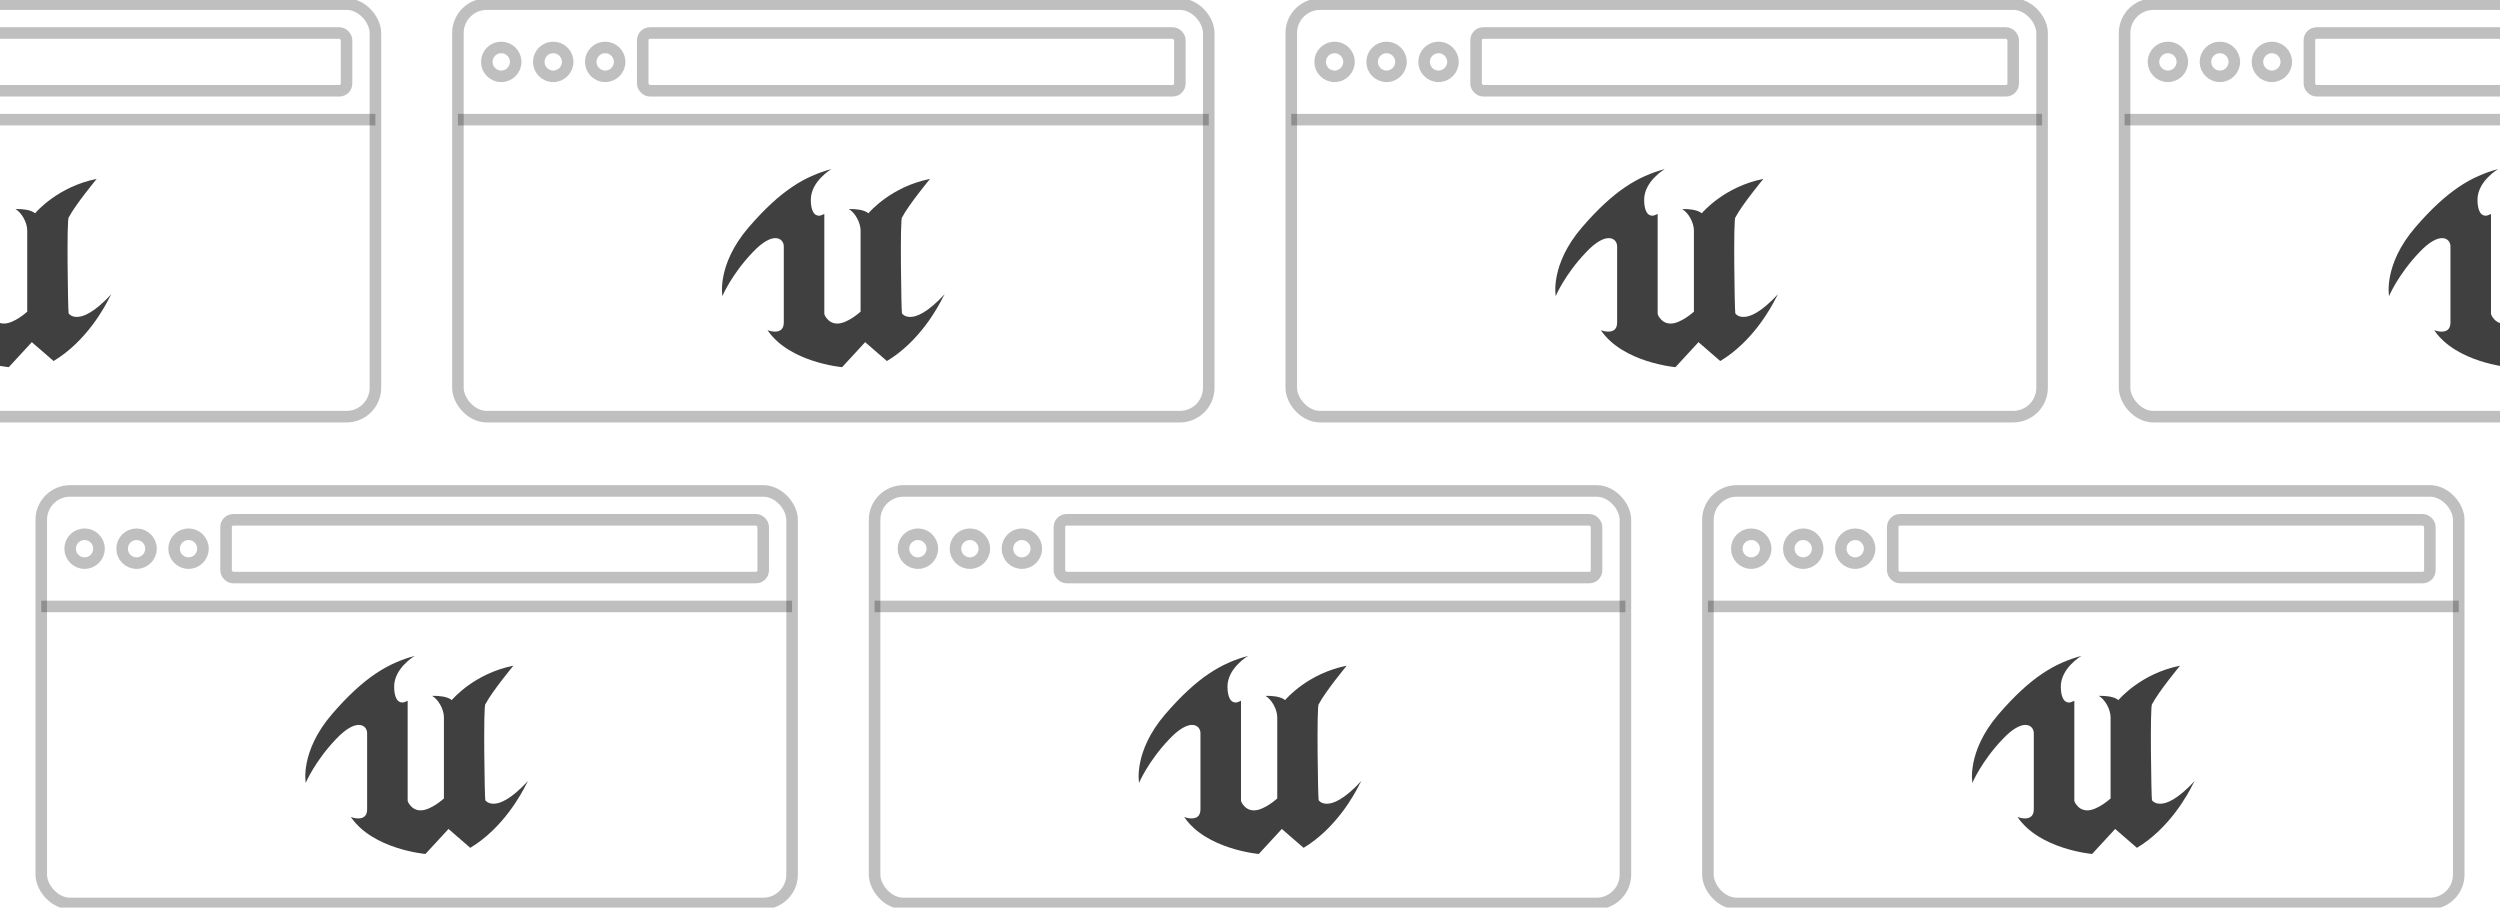 <svg fill="none" height="220" viewBox="0 0 606 220" width="606" xmlns="http://www.w3.org/2000/svg" xmlns:xlink="http://www.w3.org/1999/xlink"><clipPath id="a"><path d="m0 0h606v220h-606z"/></clipPath><g clip-path="url(#a)"><rect height="100" rx="7" stroke="#000" stroke-opacity=".25" stroke-width="2.8" width="182" x="-91" y="1"/><path d="m27 71.302c-4.187 4.499-6.84 5.56-8.416 5.517-1.409 0-1.948-.849-1.948-.849-.083-.382-.207-6.027-.249-11.629-.042-5.814 0-11.671.29-11.671 1.617-3.098 6.757-9.294 6.757-9.294s0 0-.042 0c-9.328 1.867-14.551 7.936-14.883 8.318-1.161-.934-3.275-1.019-4.229-1.019-.332 0-.539 0-.539 0 1.492.849 2.86 3.225 2.86 5.22v19.65s-3.151 2.886-5.638 2.886c-1.451 0-2.239-.806-2.736-1.485-.332-.467-.415-.849-.415-.849v-24.233c-.58.212-.829.424-1.285.424-.539 0-1.119-.255-1.492-1.061-.29-.594-.497-1.485-.497-2.801 0-4.499 4.975-7.427 4.975-7.427s0 0-.041 0c-6.343 1.74-12.188 5.05-20.023 14.133-7.794 9.082-6.343 16.637-6.343 16.637s2.156-5.178 7.338-10.61c2.446-2.589 4.27-3.438 5.514-3.438 1.409 0 2.031 1.061 2.031 1.995v18.462c0 1.825-1.119 2.207-2.197 2.207-.912 0-1.7-.34-1.7-.34h-.041c5.306 7.851 18.075 8.955 18.075 8.955l5.597-6.069.124.127 5.141 4.456c7.918-4.753 12.354-12.987 13.556-15.406.332-.552.456-.806.456-.806z" fill="#000" fill-opacity=".75"/><rect height="14" rx="1.75" stroke="#000" stroke-opacity=".25" stroke-width="2.8" width="130.2" x="-46.2" y="8"/><path d="m-91 29h182" stroke="#000" stroke-opacity=".25" stroke-width="2.8"/><rect height="100" rx="7" stroke="#000" stroke-opacity=".25" stroke-width="2.8" width="182" x="111" y="1"/><path d="m229 71.302c-4.187 4.499-6.84 5.56-8.416 5.517-1.409 0-1.948-.849-1.948-.849-.083-.382-.207-6.027-.249-11.629-.041-5.814 0-11.671.29-11.671 1.617-3.098 6.758-9.294 6.758-9.294s0 0-.042 0c-9.327 1.867-14.551 7.936-14.883 8.318-1.16-.934-3.275-1.019-4.228-1.019-.332 0-.539 0-.539 0 1.492.849 2.861 3.225 2.861 5.22v19.65s-3.151 2.886-5.639 2.886c-1.451 0-2.238-.806-2.736-1.485-.331-.467-.414-.849-.414-.849v-24.233c-.581.212-.829.424-1.285.424-.539 0-1.12-.255-1.493-1.061-.29-.594-.497-1.485-.497-2.801 0-4.499 4.974-7.427 4.974-7.427s0 0-.041 0c-6.343 1.74-12.188 5.05-20.023 14.133-7.794 9.082-6.343 16.637-6.343 16.637s2.156-5.178 7.338-10.61c2.445-2.589 4.27-3.438 5.513-3.438 1.41 0 2.032 1.061 2.032 1.995v18.462c0 1.825-1.12 2.207-2.198 2.207-.912 0-1.699-.34-1.699-.34h-.042c5.307 7.851 18.075 8.955 18.075 8.955l5.597-6.069.124.127 5.141 4.456c7.918-4.753 12.354-12.987 13.556-15.406.332-.552.456-.806.456-.806z" fill="#000" fill-opacity=".75"/><g stroke="#000" stroke-opacity=".25" stroke-width="2.8"><rect height="14" rx="1.75" width="130.2" x="155.8" y="8"/><circle cx="121.5" cy="15" r="3.5"/><circle cx="134.101" cy="15" r="3.5"/><circle cx="146.7" cy="15" r="3.5"/><path d="m111 29h182"/><rect height="100" rx="7" width="182" x="313" y="1"/></g><path d="m431 71.302c-4.187 4.499-6.84 5.56-8.416 5.517-1.409 0-1.948-.849-1.948-.849-.083-.382-.207-6.027-.249-11.629-.041-5.814 0-11.671.29-11.671 1.617-3.098 6.758-9.294 6.758-9.294s0 0-.042 0c-9.327 1.867-14.551 7.936-14.883 8.318-1.16-.934-3.275-1.019-4.228-1.019-.332 0-.539 0-.539 0 1.492.849 2.861 3.225 2.861 5.22v19.65s-3.151 2.886-5.639 2.886c-1.451 0-2.238-.806-2.736-1.485-.331-.467-.414-.849-.414-.849v-24.233c-.581.212-.829.424-1.285.424-.539 0-1.12-.255-1.493-1.061-.29-.594-.497-1.485-.497-2.801 0-4.499 4.974-7.427 4.974-7.427s0 0-.041 0c-6.343 1.74-12.188 5.05-20.023 14.133-7.794 9.082-6.343 16.637-6.343 16.637s2.156-5.178 7.338-10.61c2.445-2.589 4.27-3.438 5.513-3.438 1.41 0 2.032 1.061 2.032 1.995v18.462c0 1.825-1.12 2.207-2.198 2.207-.912 0-1.699-.34-1.699-.34h-.042c5.307 7.851 18.075 8.955 18.075 8.955l5.597-6.069.124.127 5.141 4.456c7.918-4.753 12.354-12.987 13.556-15.406.332-.552.456-.806.456-.806z" fill="#000" fill-opacity=".75"/><rect height="14" rx="1.75" stroke="#000" stroke-opacity=".25" stroke-width="2.8" width="130.2" x="357.8" y="8"/><circle cx="323.5" cy="15" r="3.5" stroke="#000" stroke-opacity=".25" stroke-width="2.8"/><circle cx="336.101" cy="15" r="3.5" stroke="#000" stroke-opacity=".25" stroke-width="2.8"/><circle cx="348.7" cy="15" r="3.5" stroke="#000" stroke-opacity=".25" stroke-width="2.8"/><path d="m313 29h182" stroke="#000" stroke-opacity=".25" stroke-width="2.8"/><rect height="100" rx="7" stroke="#000" stroke-opacity=".25" stroke-width="2.8" width="182" x="515" y="1"/><path d="m633 71.302c-4.187 4.499-6.84 5.56-8.416 5.517-1.409 0-1.948-.849-1.948-.849-.083-.382-.207-6.027-.249-11.629-.041-5.814 0-11.671.29-11.671 1.617-3.098 6.758-9.294 6.758-9.294s0 0-.042 0c-9.327 1.867-14.551 7.936-14.883 8.318-1.16-.934-3.275-1.019-4.228-1.019-.332 0-.539 0-.539 0 1.492.849 2.861 3.225 2.861 5.22v19.65s-3.151 2.886-5.639 2.886c-1.451 0-2.238-.806-2.736-1.485-.331-.467-.414-.849-.414-.849v-24.233c-.581.212-.829.424-1.285.424-.539 0-1.12-.255-1.493-1.061-.29-.594-.497-1.485-.497-2.801 0-4.499 4.974-7.427 4.974-7.427s0 0-.041 0c-6.343 1.74-12.188 5.05-20.023 14.133-7.794 9.082-6.343 16.637-6.343 16.637s2.156-5.178 7.338-10.61c2.445-2.589 4.27-3.438 5.513-3.438 1.41 0 2.032 1.061 2.032 1.995v18.462c0 1.825-1.12 2.207-2.198 2.207-.912 0-1.699-.34-1.699-.34h-.042c5.307 7.851 18.075 8.955 18.075 8.955l5.597-6.069.124.127 5.141 4.456c7.918-4.753 12.354-12.987 13.556-15.406.332-.552.456-.806.456-.806z" fill="#000" fill-opacity=".75"/><rect height="14" rx="1.75" stroke="#000" stroke-opacity=".25" stroke-width="2.8" width="130.2" x="559.8" y="8"/><circle cx="525.5" cy="15" r="3.5" stroke="#000" stroke-opacity=".25" stroke-width="2.8"/><circle cx="538.101" cy="15" r="3.5" stroke="#000" stroke-opacity=".25" stroke-width="2.8"/><circle cx="550.7" cy="15" r="3.5" stroke="#000" stroke-opacity=".25" stroke-width="2.8"/><path d="m515 29h182" stroke="#000" stroke-opacity=".25" stroke-width="2.8"/><rect height="100" rx="7" stroke="#000" stroke-opacity=".25" stroke-width="2.8" width="182" x="10" y="119"/><path d="m128 189.302c-4.187 4.499-6.84 5.56-8.416 5.518-1.409 0-1.948-.849-1.948-.849-.083-.382-.207-6.027-.249-11.629-.041-5.814 0-11.671.29-11.671 1.617-3.098 6.758-9.294 6.758-9.294s0 0-.042 0c-9.327 1.867-14.551 7.936-14.883 8.318-1.16-.934-3.275-1.019-4.228-1.019-.332 0-.539 0-.539 0 1.492.849 2.861 3.226 2.861 5.221v19.649s-3.151 2.886-5.639 2.886c-1.451 0-2.238-.806-2.736-1.485-.332-.467-.414-.849-.414-.849v-24.233c-.58.212-.829.424-1.285.424-.539 0-1.119-.255-1.492-1.061-.29-.594-.497-1.485-.497-2.801 0-4.499 4.974-7.427 4.974-7.427s0 0-.041 0c-6.343 1.74-12.188 5.05-20.023 14.133-7.794 9.082-6.343 16.636-6.343 16.636s2.156-5.177 7.338-10.61c2.446-2.589 4.27-3.438 5.514-3.438 1.409 0 2.031 1.061 2.031 1.995v18.462c0 1.825-1.119 2.207-2.197 2.207-.912 0-1.7-.34-1.7-.34h-.041c5.306 7.852 18.075 8.955 18.075 8.955l5.597-6.069.124.127 5.141 4.457c7.918-4.754 12.354-12.987 13.556-15.406.332-.552.456-.807.456-.807z" fill="#000" fill-opacity=".75"/><rect height="14" rx="1.75" stroke="#000" stroke-opacity=".25" stroke-width="2.8" width="130.2" x="54.8" y="126"/><circle cx="20.5" cy="133" r="3.5" stroke="#000" stroke-opacity=".25" stroke-width="2.8"/><circle cx="33.101" cy="133" r="3.5" stroke="#000" stroke-opacity=".25" stroke-width="2.8"/><circle cx="45.7" cy="133" r="3.5" stroke="#000" stroke-opacity=".25" stroke-width="2.8"/><path d="m10 147h182" stroke="#000" stroke-opacity=".25" stroke-width="2.8"/><rect height="100" rx="7" stroke="#000" stroke-opacity=".25" stroke-width="2.8" width="182" x="212" y="119"/><path d="m330 189.302c-4.187 4.499-6.84 5.56-8.416 5.518-1.409 0-1.948-.849-1.948-.849-.083-.382-.207-6.027-.249-11.629-.041-5.814 0-11.671.29-11.671 1.617-3.098 6.758-9.294 6.758-9.294s0 0-.042 0c-9.327 1.867-14.551 7.936-14.883 8.318-1.16-.934-3.275-1.019-4.228-1.019-.332 0-.539 0-.539 0 1.492.849 2.861 3.226 2.861 5.221v19.649s-3.151 2.886-5.639 2.886c-1.451 0-2.238-.806-2.736-1.485-.331-.467-.414-.849-.414-.849v-24.233c-.581.212-.829.424-1.285.424-.539 0-1.12-.255-1.493-1.061-.29-.594-.497-1.485-.497-2.801 0-4.499 4.974-7.427 4.974-7.427s0 0-.041 0c-6.343 1.74-12.188 5.05-20.023 14.133-7.794 9.082-6.343 16.636-6.343 16.636s2.156-5.177 7.338-10.61c2.445-2.589 4.27-3.438 5.513-3.438 1.41 0 2.032 1.061 2.032 1.995v18.462c0 1.825-1.12 2.207-2.198 2.207-.912 0-1.699-.34-1.699-.34h-.042c5.307 7.852 18.075 8.955 18.075 8.955l5.597-6.069.124.127 5.141 4.457c7.918-4.754 12.354-12.987 13.556-15.406.332-.552.456-.807.456-.807z" fill="#000" fill-opacity=".75"/><rect height="14" rx="1.75" stroke="#000" stroke-opacity=".25" stroke-width="2.8" width="130.2" x="256.8" y="126"/><circle cx="222.5" cy="133" r="3.5" stroke="#000" stroke-opacity=".25" stroke-width="2.8"/><circle cx="235.101" cy="133" r="3.5" stroke="#000" stroke-opacity=".25" stroke-width="2.8"/><circle cx="247.7" cy="133" r="3.5" stroke="#000" stroke-opacity=".25" stroke-width="2.8"/><path d="m212 147h182" stroke="#000" stroke-opacity=".25" stroke-width="2.8"/><rect height="100" rx="7" stroke="#000" stroke-opacity=".25" stroke-width="2.8" width="182" x="414" y="119"/><path d="m532 189.302c-4.187 4.499-6.84 5.56-8.416 5.518-1.409 0-1.948-.849-1.948-.849-.083-.382-.207-6.027-.249-11.629-.041-5.814 0-11.671.29-11.671 1.617-3.098 6.758-9.294 6.758-9.294s0 0-.042 0c-9.327 1.867-14.551 7.936-14.883 8.318-1.16-.934-3.275-1.019-4.228-1.019-.332 0-.539 0-.539 0 1.492.849 2.861 3.226 2.861 5.221v19.649s-3.151 2.886-5.639 2.886c-1.451 0-2.238-.806-2.736-1.485-.331-.467-.414-.849-.414-.849v-24.233c-.581.212-.829.424-1.285.424-.539 0-1.12-.255-1.493-1.061-.29-.594-.497-1.485-.497-2.801 0-4.499 4.974-7.427 4.974-7.427s0 0-.041 0c-6.343 1.74-12.188 5.05-20.023 14.133-7.794 9.082-6.343 16.636-6.343 16.636s2.156-5.177 7.338-10.61c2.445-2.589 4.27-3.438 5.513-3.438 1.41 0 2.032 1.061 2.032 1.995v18.462c0 1.825-1.12 2.207-2.198 2.207-.912 0-1.699-.34-1.699-.34h-.042c5.307 7.852 18.075 8.955 18.075 8.955l5.597-6.069.124.127 5.141 4.457c7.918-4.754 12.354-12.987 13.556-15.406.332-.552.456-.807.456-.807z" fill="#000" fill-opacity=".75"/><rect height="14" rx="1.75" stroke="#000" stroke-opacity=".25" stroke-width="2.8" width="130.2" x="458.8" y="126"/><circle cx="424.5" cy="133" r="3.5" stroke="#000" stroke-opacity=".25" stroke-width="2.8"/><circle cx="437.101" cy="133" r="3.5" stroke="#000" stroke-opacity=".25" stroke-width="2.8"/><circle cx="449.7" cy="133" r="3.5" stroke="#000" stroke-opacity=".25" stroke-width="2.8"/><path d="m414 147h182" stroke="#000" stroke-opacity=".25" stroke-width="2.8"/></g></svg>